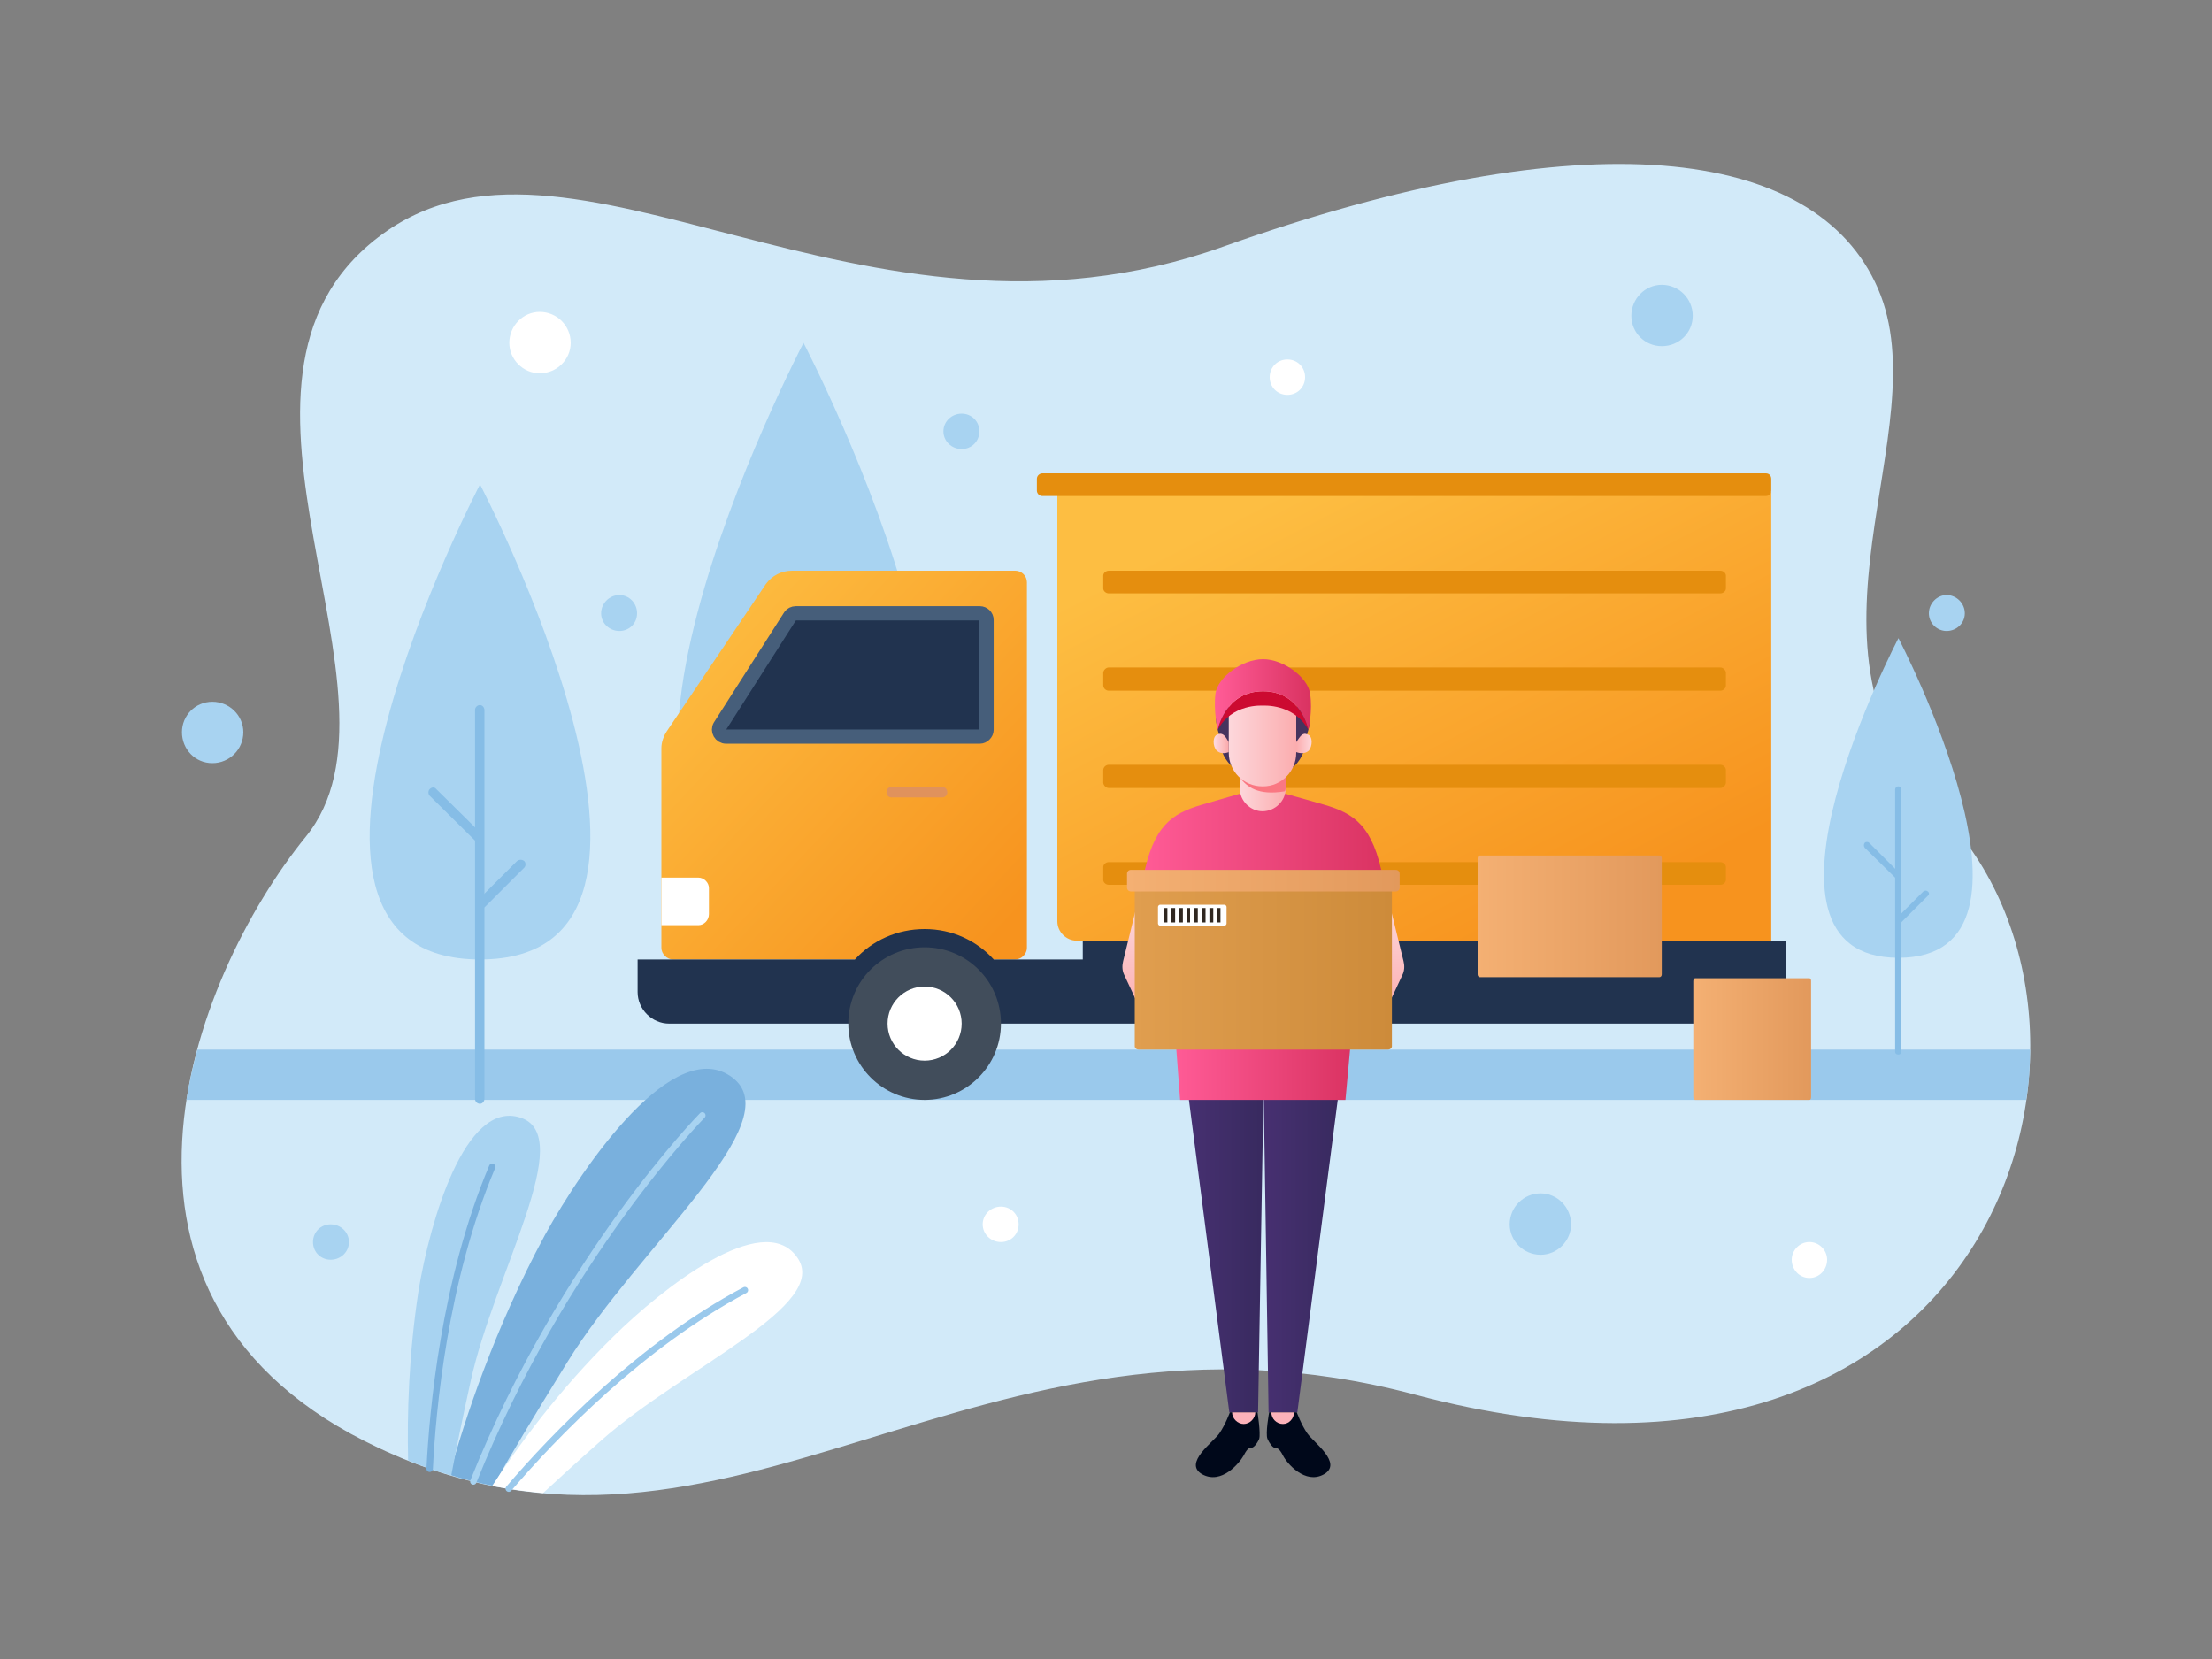 <?xml version="1.0" encoding="UTF-8"?>
<!DOCTYPE svg PUBLIC "-//W3C//DTD SVG 1.1//EN" "http://www.w3.org/Graphics/SVG/1.1/DTD/svg11.dtd">
<!-- Creator: CorelDRAW X7 -->
<svg xmlns="http://www.w3.org/2000/svg" xml:space="preserve" width="4in" height="3in" version="1.1" style="shape-rendering:geometricPrecision; text-rendering:geometricPrecision; image-rendering:optimizeQuality; fill-rule:evenodd; clip-rule:evenodd"
viewBox="0 0 4000 3000"
 xmlns:xlink="http://www.w3.org/1999/xlink">
 <rect x="0" y="0" width="4000" height="3000" fill="#808080" stroke="none"/>
 <defs>
  <style type="text/css">
   <![CDATA[
    .str3 {stroke:#465E7A;stroke-width:25.732}
    .str1 {stroke:#79B0DD;stroke-width:11.622;stroke-linecap:round}
    .str2 {stroke:#9AC9EC;stroke-width:11.622;stroke-linecap:round}
    .str0 {stroke:#A8D3F1;stroke-width:11.622;stroke-linecap:round}
    .fil6 {fill:none;fill-rule:nonzero}
    .fil17 {fill:#00081A;fill-rule:nonzero}
    .fil8 {fill:#21334F;fill-rule:nonzero}
    .fil25 {fill:#302720;fill-rule:nonzero}
    .fil10 {fill:#414D5B;fill-rule:nonzero}
    .fil27 {fill:#46345E;fill-rule:nonzero}
    .fil5 {fill:#79B0DD;fill-rule:nonzero}
    .fil3 {fill:#86BDE6;fill-rule:nonzero}
    .fil1 {fill:#9AC9EC;fill-rule:nonzero}
    .fil2 {fill:#A8D3F1;fill-rule:nonzero}
    .fil32 {fill:#CC0A31;fill-rule:nonzero}
    .fil0 {fill:#D2EAF9;fill-rule:nonzero}
    .fil9 {fill:#E0925C;fill-rule:nonzero}
    .fil12 {fill:#E58E0E;fill-rule:nonzero}
    .fil28 {fill:#FA7782;fill-rule:nonzero}
    .fil18 {fill:#FCB2BA;fill-rule:nonzero}
    .fil4 {fill:white;fill-rule:nonzero}
    .fil26 {fill:url(#id0)}
    .fil15 {fill:url(#id1)}
    .fil14 {fill:url(#id2)}
    .fil23 {fill:url(#id3)}
    .fil24 {fill:url(#id4)}
    .fil16 {fill:url(#id5)}
    .fil13 {fill:url(#id6)}
    .fil19 {fill:url(#id7)}
    .fil33 {fill:url(#id8)}
    .fil30 {fill:url(#id9)}
    .fil22 {fill:url(#id10)}
    .fil21 {fill:url(#id11)}
    .fil20 {fill:url(#id12)}
    .fil29 {fill:url(#id13)}
    .fil31 {fill:url(#id14)}
    .fil11 {fill:url(#id15)}
    .fil7 {fill:url(#id16)}
   ]]>
  </style>
  <linearGradient id="id0" gradientUnits="userSpaceOnUse" x1="2242.06" y1="1425.68" x2="2324.68" y2="1425.68">
   <stop offset="0" style="stop-opacity:1; stop-color:#FDD7DB"/>
   <stop offset="1" style="stop-opacity:1; stop-color:#FBADAF"/>
  </linearGradient>
  <linearGradient id="id1" gradientUnits="userSpaceOnUse" x1="2147" y1="2260.17" x2="2284.5" y2="2260.17">
   <stop offset="0" style="stop-opacity:1; stop-color:#473071"/>
   <stop offset="1" style="stop-opacity:1; stop-color:#382A5F"/>
  </linearGradient>
  <linearGradient id="id2" gradientUnits="userSpaceOnUse" x1="3062.19" y1="1878.75" x2="3275.17" y2="1878.75">
   <stop offset="0" style="stop-opacity:1; stop-color:#F4B073"/>
   <stop offset="1" style="stop-opacity:1; stop-color:#E2995C"/>
  </linearGradient>
  <linearGradient id="id3" gradientUnits="userSpaceOnUse" x1="2052.09" y1="1752.28" x2="2516.91" y2="1752.28">
   <stop offset="0" style="stop-opacity:1; stop-color:#E09E4F"/>
   <stop offset="1" style="stop-opacity:1; stop-color:#CD8B3A"/>
  </linearGradient>
  <linearGradient id="id4" gradientUnits="userSpaceOnUse" xlink:href="#id2" x1="2038.05" y1="1592.46" x2="2530.96" y2="1592.46">
  </linearGradient>
  <linearGradient id="id5" gradientUnits="userSpaceOnUse" xlink:href="#id1" x1="2284.5" y1="2260.17" x2="2422.02" y2="2260.17">
  </linearGradient>
  <linearGradient id="id6" gradientUnits="userSpaceOnUse" xlink:href="#id2" x1="2671.68" y1="1657.11" x2="3005.24" y2="1657.11">
  </linearGradient>
  <linearGradient id="id7" gradientUnits="userSpaceOnUse" x1="2067.09" y1="1512.37" x2="2500.71" y2="1512.37">
   <stop offset="0" style="stop-opacity:1; stop-color:#FF5B96"/>
   <stop offset="1" style="stop-opacity:1; stop-color:#DA3362"/>
  </linearGradient>
  <linearGradient id="id8" gradientUnits="userSpaceOnUse" xlink:href="#id7" x1="2200.44" y1="1255.98" x2="2367.18" y2="1255.98">
  </linearGradient>
  <linearGradient id="id9" gradientUnits="userSpaceOnUse" xlink:href="#id0" x1="2196.95" y1="1344.2" x2="2220.15" y2="1344.2">
  </linearGradient>
  <linearGradient id="id10" gradientUnits="userSpaceOnUse" xlink:href="#id0" x1="2502.53" y1="1635.52" x2="2502.53" y2="1837.6">
  </linearGradient>
  <linearGradient id="id11" gradientUnits="userSpaceOnUse" xlink:href="#id7" x1="2125" y1="1924.81" x2="2444" y2="1924.81">
  </linearGradient>
  <linearGradient id="id12" gradientUnits="userSpaceOnUse" xlink:href="#id0" x1="2066.48" y1="1635.52" x2="2066.48" y2="1837.6">
  </linearGradient>
  <linearGradient id="id13" gradientUnits="userSpaceOnUse" xlink:href="#id0" x1="2222.36" y1="1334.11" x2="2344.39" y2="1334.11">
  </linearGradient>
  <linearGradient id="id14" gradientUnits="userSpaceOnUse" xlink:href="#id0" x1="2371.45" y1="1344.2" x2="2344.94" y2="1344.2">
  </linearGradient>
  <linearGradient id="id15" gradientUnits="userSpaceOnUse" x1="2341.08" y1="875.724" x2="2774.84" y2="1715.43">
   <stop offset="0" style="stop-opacity:1; stop-color:#FDBE42"/>
   <stop offset="1" style="stop-opacity:1; stop-color:#F7931E"/>
  </linearGradient>
  <linearGradient id="id16" gradientUnits="userSpaceOnUse" xlink:href="#id15" x1="1224.59" y1="1099.75" x2="1828.31" y2="1666.66">
  </linearGradient>
 </defs>
 <g id="Layer_x0020_1">
  <g id="_832742576">
   <path class="fil0" d="M2559 2522c-797,-212 -1235,398 -1875,96 -562,-264 -340,-848 -131,-1105 208,-256 -214,-820 131,-1084 344,-264 873,251 1528,17 654,-233 1072,-183 1184,76 112,259 -178,647 114,948 378,389 104,1333 -951,1052z"/>
   <path class="fil1" d="M337 1989l3327 0c5,-30 7,-61 7,-91l0 0 -3314 0c-8,30 -15,60 -20,91z"/>
   <path class="fil2" d="M1453 620c0,0 -512,978 0,978 511,0 0,-978 0,-978z"/>
   <path class="fil2" d="M868 876c0,0 -449,859 0,859 449,0 0,-859 0,-859z"/>
   <path class="fil3" d="M868 1996c-5,0 -9,-4 -9,-9l0 -703c0,-5 4,-9 9,-9 4,0 8,4 8,9l0 703c0,5 -4,9 -8,9z"/>
   <path class="fil3" d="M872 1642c-3,0 -5,-1 -7,-3 -3,-3 -3,-8 0,-12l70 -70c4,-3 9,-3 13,0 3,3 3,9 0,12l-70 70c-2,2 -4,3 -6,3z"/>
   <path class="fil3" d="M865 1523c-3,0 -5,-1 -6,-3l-82 -81c-3,-3 -3,-9 0,-12 4,-4 9,-4 12,0l82 81c3,3 3,9 0,12 -2,2 -4,3 -6,3z"/>
   <path class="fil2" d="M3433 1154c0,0 -303,578 0,578 302,0 0,-578 0,-578z"/>
   <path class="fil3" d="M3433 1907c-4,0 -6,-2 -6,-5l0 -474c0,-3 2,-6 6,-6 3,0 5,3 5,6l0 474c0,3 -2,5 -5,5z"/>
   <path class="fil3" d="M3435 1669c-1,0 -3,0 -4,-2 -2,-2 -2,-5 0,-8l47 -47c3,-2 6,-2 8,0 3,2 3,6 0,8l-47 47c-1,2 -2,2 -4,2z"/>
   <path class="fil3" d="M3431 1589c-2,0 -3,-1 -4,-2l-55 -54c-2,-3 -2,-6 0,-9 2,-2 6,-2 8,0l55 55c2,2 2,6 0,8 -1,1 -3,2 -4,2z"/>
   <path class="fil4" d="M2360 682c0,18 -14,32 -32,32 -18,0 -32,-14 -32,-32 0,-18 14,-32 32,-32 18,0 32,14 32,32z"/>
   <path class="fil4" d="M1842 2214c0,18 -14,32 -32,32 -18,0 -33,-14 -33,-32 0,-18 15,-32 33,-32 18,0 32,14 32,32z"/>
   <path class="fil4" d="M3304 2278c0,18 -14,33 -32,33 -18,0 -32,-15 -32,-33 0,-17 14,-32 32,-32 18,0 32,15 32,32z"/>
   <path class="fil2" d="M1771 780c0,18 -14,32 -32,32 -18,0 -33,-14 -33,-32 0,-18 15,-32 33,-32 18,0 32,14 32,32z"/>
   <path class="fil2" d="M1152 1109c0,18 -14,32 -32,32 -18,0 -33,-14 -33,-32 0,-18 15,-33 33,-33 18,0 32,15 32,33z"/>
   <path class="fil2" d="M3553 1109c0,18 -15,32 -33,32 -17,0 -32,-14 -32,-32 0,-18 15,-33 32,-33 18,0 33,15 33,33z"/>
   <path class="fil2" d="M631 2246c0,18 -15,32 -33,32 -18,0 -32,-14 -32,-32 0,-18 14,-32 32,-32 18,0 33,14 33,32z"/>
   <path class="fil4" d="M1032 620c0,30 -25,55 -56,55 -30,0 -55,-25 -55,-55 0,-31 25,-56 55,-56 31,0 56,25 56,56z"/>
   <path class="fil2" d="M3061 571c0,31 -25,55 -56,55 -30,0 -55,-24 -55,-55 0,-31 25,-56 55,-56 31,0 56,25 56,56z"/>
   <path class="fil2" d="M440 1324c0,31 -25,56 -56,56 -31,0 -55,-25 -55,-56 0,-30 24,-55 55,-55 31,0 56,25 56,55z"/>
   <path class="fil2" d="M2841 2214c0,30 -25,55 -55,55 -31,0 -56,-25 -56,-55 0,-31 25,-56 56,-56 30,0 55,25 55,56z"/>
   <path class="fil5" d="M813 2667c26,-97 81,-264 172,-433 72,-131 236,-365 340,-285 104,80 -170,305 -299,514 -63,102 -106,174 -134,224 -26,-5 -53,-12 -79,-20z"/>
   <path class="fil4" d="M890 2687c46,-71 121,-174 219,-270 87,-86 270,-231 332,-144 64,87 -204,199 -354,332 -43,38 -77,69 -105,95 -31,-3 -61,-7 -92,-13z"/>
   <path class="fil2" d="M738 2641c-2,-82 1,-192 19,-308 20,-121 83,-345 184,-312 103,33 -47,281 -90,477 -16,72 -27,128 -35,170 -26,-7 -51,-16 -78,-27z"/>
   <path class="fil6 str0" d="M856 2679c163,-407 414,-662 414,-662"/>
   <path class="fil6 str1" d="M777 2656c5,-103 26,-340 113,-546"/>
   <path class="fil6 str2" d="M920 2692c82,-96 240,-260 427,-359"/>
   <path class="fil7" d="M1836 1032l-404 0c-19,0 -36,9 -47,24l-179 266c-6,9 -10,20 -10,31l0 361c0,11 10,21 21,21l619 0c11,0 21,-10 21,-21l0 -661c0,-12 -10,-21 -21,-21z"/>
   <path class="fil8" d="M1302 1313l127 -199c2,-3 6,-5 10,-5l333 0c6,0 12,5 12,12l0 199c0,6 -6,12 -12,12l-459 0c-10,0 -16,-11 -11,-19z"/>
   <path class="fil6 str3" d="M1302 1313l127 -199c2,-3 6,-5 10,-5l333 0c6,0 12,5 12,12l0 199c0,6 -6,12 -12,12l-459 0c-10,0 -16,-11 -11,-19z"/>
   <path class="fil8" d="M1958 1702l0 33 -161 0c-31,-34 -75,-55 -125,-55 -50,0 -95,21 -126,55l-393 0 0 59c0,31 26,57 57,57l2019 0 0 -149 -1271 0z"/>
   <path class="fil4" d="M1263 1673l-67 0 0 -86 67 0c10,0 19,9 19,19l0 47c0,11 -9,20 -19,20z"/>
   <path class="fil9" d="M1704 1442l-92 0c-5,0 -9,-4 -9,-9l0 0c0,-6 4,-10 9,-10l92 0c5,0 9,4 9,10l0 0c0,5 -4,9 -9,9z"/>
   <path class="fil10" d="M1810 1851c0,76 -62,138 -138,138 -76,0 -138,-62 -138,-138 0,-77 62,-138 138,-138 76,0 138,61 138,138z"/>
   <path class="fil4" d="M1739 1851c0,37 -30,67 -67,67 -37,0 -67,-30 -67,-67 0,-37 30,-67 67,-67 37,0 67,30 67,67z"/>
   <path class="fil11" d="M3203 1701l-1256 0c-19,0 -35,-16 -35,-35l0 -776 1291 0 0 811z"/>
   <path class="fil12" d="M3193 856l-1308 0c-5,0 -10,4 -10,10l0 21c0,6 5,10 10,10l1308 0c6,0 10,-4 10,-10l0 -21c0,-6 -4,-10 -10,-10z"/>
   <path class="fil12" d="M3111 1032l-1106 0c-5,0 -10,4 -10,9l0 23c0,5 5,9 10,9l1106 0c5,0 10,-4 10,-9l0 -23c0,-5 -5,-9 -10,-9z"/>
   <path class="fil12" d="M3111 1207l-1106 0c-5,0 -10,5 -10,10l0 22c0,6 5,10 10,10l1106 0c5,0 10,-4 10,-10l0 -22c0,-5 -5,-10 -10,-10z"/>
   <path class="fil12" d="M3111 1383l-1106 0c-5,0 -10,4 -10,10l0 22c0,5 5,10 10,10l1106 0c5,0 10,-5 10,-10l0 -22c0,-6 -5,-10 -10,-10z"/>
   <path class="fil12" d="M3111 1559l-1106 0c-5,0 -10,4 -10,9l0 23c0,5 5,9 10,9l1106 0c5,0 10,-4 10,-9l0 -23c0,-5 -5,-9 -10,-9z"/>
   <path class="fil13" d="M2838 1547l-162 0c-2,0 -4,2 -4,5l0 210c0,3 2,5 4,5l325 0c2,0 4,-2 4,-5l0 -210c0,-3 -2,-5 -4,-5l-163 0z"/>
   <path class="fil14" d="M3169 1769l-104 0c-1,0 -3,2 -3,5l0 210c0,3 2,5 3,5l207 0c2,0 3,-2 3,-5l0 -210c0,-3 -1,-5 -3,-5l-103 0z"/>
   <polygon class="fil15" points="2223,2554 2275,2554 2285,1966 2147,1966 "/>
   <polygon class="fil16" points="2285,1966 2294,2554 2346,2554 2422,1966 "/>
   <path class="fil17" d="M2224 2554l50 0c0,0 6,38 3,48 -4,9 -10,16 -14,16 -3,0 -7,0 -14,14 -8,14 -40,53 -75,34 -35,-20 20,-58 31,-74 11,-16 19,-38 19,-38z"/>
   <path class="fil18" d="M2249 2575c11,0 21,-10 21,-21l-42 0c0,11 10,21 21,21z"/>
   <path class="fil17" d="M2345 2554l-50 0c0,0 -7,38 -3,48 4,9 10,16 13,16 3,0 8,0 15,14 7,14 40,53 74,34 35,-20 -19,-58 -30,-74 -11,-16 -19,-38 -19,-38z"/>
   <path class="fil18" d="M2320 2575c-12,0 -21,-10 -21,-21l41 0c0,11 -9,21 -20,21z"/>
   <path class="fil19" d="M2394 1455c-38,-11 -71,-20 -71,-20l-39 0 0 0 -41 0c0,0 -31,9 -69,20 -55,16 -89,38 -107,134l217 0 0 0 217 0c-18,-96 -52,-118 -107,-134z"/>
   <path class="fil20" d="M2056 1636l-25 102c-2,8 -2,17 2,25l35 75 35 0 0 -178 -47 -24z"/>
   <polygon class="fil21" points="2285,1861 2125,1869 2134,1989 2433,1989 2444,1869 "/>
   <path class="fil22" d="M2513 1636l25 102c2,8 2,17 -2,25l-35 75 -35 0 0 -178 47 -24z"/>
   <path class="fil23" d="M2285 1606l-226 0c-4,0 -7,3 -7,7l0 279c0,3 3,6 7,6l451 0c4,0 7,-3 7,-6l0 -279c0,-4 -3,-7 -7,-7l-225 0z"/>
   <path class="fil24" d="M2285 1573l-240 0c-4,0 -7,3 -7,7l0 25c0,4 3,7 7,7l479 0c4,0 7,-3 7,-7l0 -25c0,-4 -3,-7 -7,-7l-239 0z"/>
   <path class="fil4" d="M2214 1674l-116 0c-2,0 -4,-2 -4,-4l0 -30c0,-2 2,-4 4,-4l116 0c2,0 4,2 4,4l0 30c0,2 -2,4 -4,4z"/>
   <polygon class="fil25" points="2105,1668 2111,1668 2111,1642 2105,1642 "/>
   <polygon class="fil25" points="2118,1668 2125,1668 2125,1642 2118,1642 "/>
   <polygon class="fil25" points="2132,1668 2139,1668 2139,1642 2132,1642 "/>
   <polygon class="fil25" points="2146,1668 2152,1668 2152,1642 2146,1642 "/>
   <polygon class="fil25" points="2160,1668 2166,1668 2166,1642 2160,1642 "/>
   <polygon class="fil25" points="2173,1668 2180,1668 2180,1642 2173,1642 "/>
   <polygon class="fil25" points="2187,1668 2194,1668 2194,1642 2187,1642 "/>
   <polygon class="fil25" points="2201,1668 2207,1668 2207,1642 2201,1642 "/>
   <path class="fil26" d="M2283 1467l0 0c-22,0 -41,-19 -41,-41l0 -42 83 0 0 42c0,22 -19,41 -42,41z"/>
   <path class="fil27" d="M2207 1349c0,0 3,20 19,35 17,16 0,-25 0,-25l-6 -12 -13 2z"/>
   <path class="fil27" d="M2216 1276c-18,0 -27,23 0,81l20 16 37 -82 -57 -15z"/>
   <path class="fil27" d="M2360 1350c0,0 -3,19 -19,35 -17,15 0,-26 0,-26l6 -11 13 2z"/>
   <path class="fil27" d="M2352 1276c18,0 27,23 0,81l-21 16 -36 -82 57 -15z"/>
   <path class="fil28" d="M2325 1396l0 24c0,3 0,7 -1,10 0,0 -1,1 -1,1 -48,8 -68,-8 -81,-25l13 -12 70 2z"/>
   <path class="fil29" d="M2344 1247l-122 0 0 114c0,34 27,61 61,61l1 0c33,0 60,-27 60,-61l0 -114z"/>
   <path class="fil30" d="M2222 1342c-6,-10 -10,-18 -20,-14 -10,3 -9,22 -2,29 9,9 22,3 22,3l0 -18z"/>
   <path class="fil31" d="M2344 1342c7,-10 11,-18 20,-14 11,3 9,22 3,29 -9,9 -23,3 -23,3l0 -18z"/>
   <path class="fil32" d="M2284 1250l0 0 0 0c-69,0 -82,70 -82,70 25,-48 81,-44 81,-44l1 0 0 0c0,0 56,-4 82,44 0,0 -13,-70 -82,-70z"/>
   <path class="fil33" d="M2369 1254c-4,-29 -48,-62 -85,-62l0 0 0 0c-38,0 -82,33 -86,62 -4,31 4,66 4,66 0,0 13,-70 82,-70 69,0 82,70 82,70 0,0 8,-35 3,-66z"/>
  </g>
 </g>
</svg>
